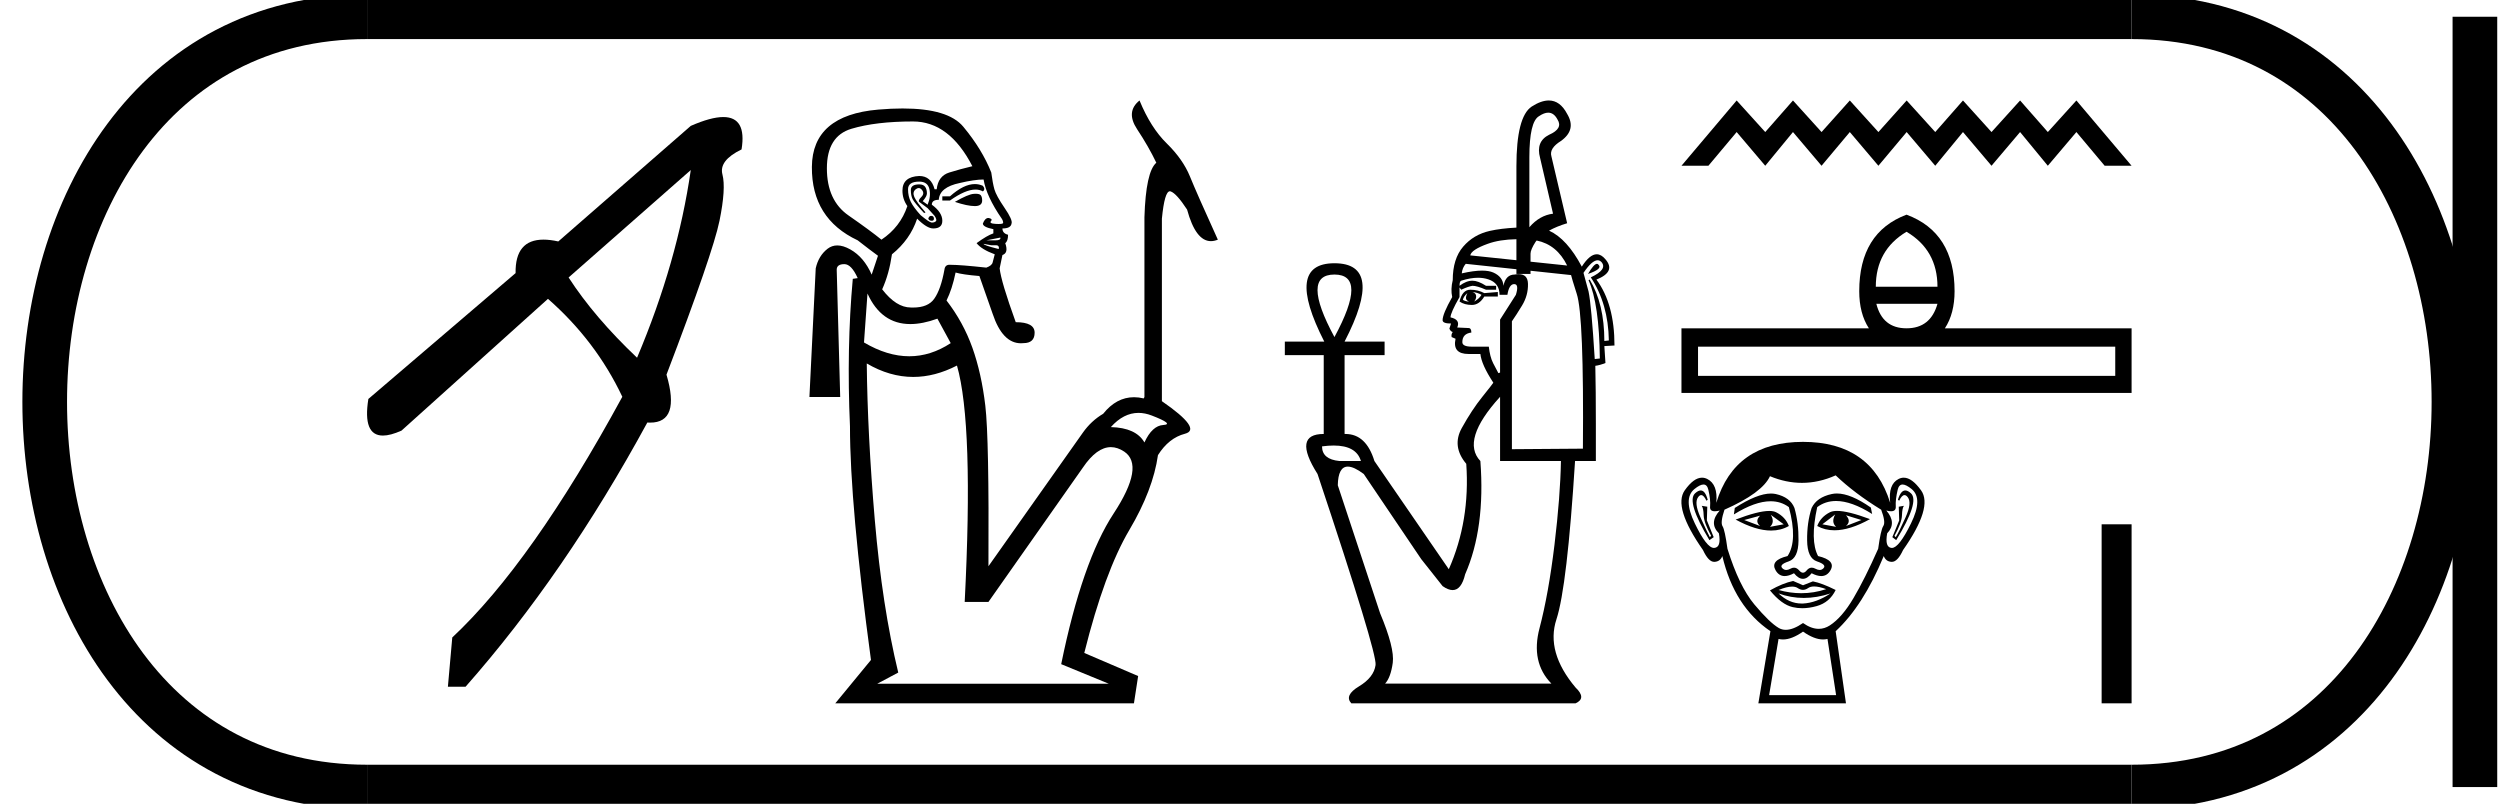 <?xml version='1.0' encoding='UTF-8' standalone='yes'?><svg xmlns='http://www.w3.org/2000/svg' xmlns:xlink='http://www.w3.org/1999/xlink' width='55.984' height='18.0' ><path d='M 15.469 3.808 L 12.733 6.214 Q 13.31 7.105 14.266 8.011 Q 15.172 5.868 15.469 3.808 ZM 16.197 2.621 Q 16.725 2.621 16.606 3.346 Q 16.095 3.594 16.178 3.907 Q 16.26 4.22 16.112 4.945 Q 15.963 5.671 14.925 8.39 Q 15.241 9.464 14.559 9.464 Q 14.528 9.464 14.496 9.462 Q 12.65 12.857 10.425 15.379 L 10.03 15.379 L 10.128 14.275 Q 11.909 12.61 13.936 8.885 Q 13.343 7.632 12.271 6.692 L 8.991 9.643 Q 8.743 9.754 8.575 9.754 Q 8.117 9.754 8.249 8.934 L 11.546 6.116 Q 11.533 5.366 12.171 5.366 Q 12.319 5.366 12.502 5.407 L 15.469 2.819 Q 15.921 2.621 16.197 2.621 Z' style='fill:#000000;stroke:none' /><path d='M 21.831 4.122 Q 21.925 4.122 22.01 4.161 Q 22.073 4.239 22.01 4.286 Q 21.937 4.245 21.845 4.245 Q 21.618 4.245 21.274 4.49 L 21.102 4.49 L 21.102 4.396 L 21.274 4.396 Q 21.581 4.122 21.831 4.122 ZM 21.845 4.339 Q 21.937 4.339 21.963 4.372 Q 21.994 4.411 21.994 4.49 Q 21.994 4.615 21.83 4.615 Q 21.665 4.615 21.383 4.521 Q 21.681 4.349 21.806 4.341 Q 21.827 4.339 21.845 4.339 ZM 20.851 4.834 Q 20.914 4.834 20.914 4.897 Q 20.914 4.944 20.867 4.944 Q 20.804 4.944 20.788 4.897 Q 20.804 4.834 20.851 4.834 ZM 20.585 4.067 Q 20.334 4.067 20.334 4.239 Q 20.334 4.396 20.397 4.521 Q 20.459 4.646 20.616 4.818 Q 20.804 4.975 20.859 4.983 Q 20.87 4.984 20.88 4.984 Q 20.921 4.984 20.953 4.959 Q 20.992 4.928 20.929 4.834 L 20.773 4.662 L 20.585 4.521 Q 20.553 4.49 20.632 4.411 Q 20.71 4.333 20.647 4.255 Q 20.613 4.211 20.573 4.211 Q 20.541 4.211 20.506 4.239 Q 20.428 4.302 20.475 4.411 Q 20.522 4.521 20.726 4.756 L 20.694 4.771 Q 20.475 4.537 20.436 4.458 Q 20.397 4.38 20.397 4.255 Q 20.397 4.129 20.585 4.129 Q 20.679 4.129 20.718 4.184 Q 20.757 4.239 20.757 4.333 Q 20.757 4.396 20.663 4.505 L 20.773 4.584 Q 20.851 4.396 20.812 4.231 Q 20.773 4.067 20.585 4.067 ZM 20.444 2.72 Q 19.614 2.72 19.066 2.884 Q 18.517 3.049 18.517 3.769 Q 18.517 4.49 19.003 4.826 Q 19.488 5.163 19.739 5.367 Q 20.162 5.085 20.319 4.615 Q 20.209 4.458 20.209 4.27 Q 20.209 3.957 20.585 3.941 Q 20.851 3.941 20.929 4.239 L 20.976 4.239 Q 21.008 3.941 21.258 3.863 Q 21.509 3.785 21.775 3.722 Q 21.258 2.72 20.444 2.72 ZM 22.401 5.32 L 22.088 5.382 L 22.292 5.382 Q 22.417 5.382 22.401 5.32 ZM 22.026 5.461 Q 22.026 5.492 22.339 5.57 Q 22.349 5.575 22.356 5.575 Q 22.37 5.575 22.37 5.555 Q 22.37 5.492 22.308 5.492 L 22.198 5.492 L 22.026 5.461 ZM 22.026 4.02 Q 21.822 4.02 21.493 4.098 Q 21.039 4.192 21.023 4.474 Q 20.867 4.474 20.867 4.584 Q 21.102 4.756 21.102 4.944 Q 21.102 5.116 20.898 5.116 Q 20.757 5.116 20.538 4.897 Q 20.381 5.367 19.974 5.695 Q 19.911 6.134 19.755 6.479 Q 20.068 6.886 20.397 6.886 Q 20.423 6.887 20.448 6.887 Q 20.783 6.887 20.921 6.69 Q 21.07 6.479 21.149 6.04 Q 21.162 5.929 21.263 5.929 Q 21.276 5.929 21.29 5.93 Q 21.509 5.93 22.088 5.993 Q 22.214 5.946 22.229 5.876 Q 22.245 5.805 22.276 5.695 Q 21.979 5.586 21.869 5.445 Q 22.104 5.273 22.245 5.226 L 22.245 5.132 Q 22.01 5.085 22.01 5.006 Q 22.057 4.881 22.135 4.881 Q 22.229 4.897 22.198 4.944 Q 22.135 5.006 22.3 5.014 Q 22.333 5.016 22.359 5.016 Q 22.464 5.016 22.464 4.991 Q 22.464 4.944 22.433 4.897 Q 22.088 4.396 22.026 4.02 ZM 19.426 6.573 L 19.348 7.669 Q 19.871 7.978 20.362 7.978 Q 20.841 7.978 21.29 7.684 L 20.992 7.136 Q 20.659 7.257 20.386 7.257 Q 19.735 7.257 19.426 6.573 ZM 25.495 9.246 Q 25.16 9.246 24.876 9.564 Q 25.44 9.579 25.628 9.908 Q 25.8 9.532 26.051 9.517 Q 26.301 9.501 25.792 9.305 Q 25.639 9.246 25.495 9.246 ZM 19.41 8.139 Q 19.426 9.72 19.59 11.647 Q 19.755 13.573 20.115 15.061 L 19.645 15.311 L 24.829 15.311 L 23.764 14.873 Q 24.234 12.571 24.939 11.498 Q 25.643 10.425 25.174 10.112 Q 25.024 10.013 24.877 10.013 Q 24.559 10.013 24.249 10.472 L 22.135 13.479 L 21.603 13.479 Q 21.806 9.501 21.43 8.186 Q 20.935 8.441 20.451 8.441 Q 19.924 8.441 19.41 8.139 ZM 25.518 2.25 Q 25.769 2.861 26.129 3.213 Q 26.489 3.566 26.646 3.949 Q 26.802 4.333 27.272 5.367 Q 27.191 5.4 27.116 5.4 Q 26.776 5.4 26.583 4.693 Q 26.348 4.333 26.215 4.286 Q 26.206 4.283 26.198 4.283 Q 26.078 4.283 26.019 4.897 L 26.019 8.969 L 26.019 8.984 Q 26.928 9.611 26.536 9.713 Q 26.173 9.807 25.931 10.192 L 25.931 10.192 Q 25.82 10.972 25.291 11.866 Q 24.735 12.806 24.281 14.622 L 25.487 15.139 L 25.393 15.75 L 18.705 15.75 L 19.504 14.779 Q 19.034 11.302 19.034 9.548 Q 18.956 7.794 19.097 6.244 L 19.207 6.228 Q 19.066 5.915 18.909 5.915 Q 18.737 5.915 18.737 6.04 L 18.815 8.89 L 18.126 8.89 L 18.267 6.009 Q 18.33 5.727 18.533 5.57 Q 18.63 5.496 18.75 5.496 Q 18.882 5.496 19.042 5.586 Q 19.348 5.758 19.52 6.15 L 19.661 5.727 Q 19.488 5.602 19.207 5.382 Q 18.173 4.897 18.181 3.738 Q 18.189 2.579 19.669 2.454 Q 19.961 2.429 20.212 2.429 Q 21.232 2.429 21.571 2.837 Q 21.994 3.346 22.198 3.863 Q 22.229 4.098 22.268 4.239 Q 22.308 4.38 22.495 4.654 Q 22.683 4.928 22.652 5.006 Q 22.636 5.116 22.448 5.116 Q 22.448 5.226 22.574 5.257 Q 22.574 5.398 22.511 5.445 Q 22.589 5.664 22.448 5.711 L 22.386 6.009 Q 22.417 6.306 22.746 7.215 Q 23.169 7.215 23.169 7.45 Q 23.169 7.684 22.918 7.684 Q 22.89 7.687 22.862 7.687 Q 22.449 7.687 22.229 7.027 L 21.932 6.181 Q 21.556 6.15 21.399 6.103 Q 21.321 6.479 21.196 6.729 Q 21.571 7.215 21.775 7.786 Q 21.979 8.358 22.065 9.086 Q 22.151 9.814 22.135 12.68 L 24.249 9.689 Q 24.437 9.423 24.704 9.266 Q 25 8.895 25.395 8.895 Q 25.5 8.895 25.612 8.922 L 25.628 8.89 L 25.628 4.865 Q 25.659 3.847 25.894 3.644 Q 25.722 3.284 25.463 2.892 Q 25.205 2.501 25.518 2.25 Z' style='fill:#000000;stroke:none' /><path d='M 34.67 2.523 Q 34.798 2.523 34.879 2.678 Q 35.006 2.879 34.69 3.018 Q 34.387 3.17 34.488 3.536 L 34.778 4.785 Q 34.476 4.823 34.248 5.088 L 34.248 3.523 Q 34.248 2.728 34.463 2.602 Q 34.579 2.523 34.67 2.523 ZM 33.958 5.357 L 33.958 5.827 L 33.958 5.827 L 32.924 5.719 Q 32.949 5.592 33.315 5.46 Q 33.581 5.363 33.958 5.357 ZM 34.411 5.386 Q 34.866 5.48 35.094 5.946 L 34.274 5.86 L 34.274 5.86 L 34.274 5.681 Q 34.274 5.592 34.387 5.416 Q 34.399 5.401 34.411 5.386 ZM 35.762 5.908 Q 35.693 5.908 35.561 6.135 Q 35.889 6.021 35.8 5.933 Q 35.785 5.908 35.762 5.908 ZM 32.86 6.564 Q 32.823 6.64 32.829 6.684 Q 32.835 6.728 32.898 6.753 Q 32.823 6.753 32.759 6.715 Q 32.772 6.64 32.86 6.564 ZM 32.974 6.539 Q 33.088 6.551 33.176 6.602 Q 33.125 6.69 33.012 6.753 Q 33.062 6.69 33.056 6.627 Q 33.05 6.564 32.974 6.539 ZM 32.924 6.488 Q 32.747 6.488 32.684 6.753 Q 32.797 6.829 32.961 6.829 Q 33.125 6.829 33.239 6.64 L 33.542 6.64 L 33.542 6.539 L 33.239 6.564 Q 33.1 6.488 32.924 6.488 ZM 29.883 6.148 Q 30.64 6.148 29.883 7.548 Q 29.125 6.148 29.883 6.148 ZM 35.776 5.828 Q 35.825 5.828 35.864 5.87 Q 36.002 6.034 35.624 6.211 Q 36.015 6.804 36.028 7.624 L 35.927 7.636 Q 35.927 6.804 35.599 6.261 L 35.573 6.274 Q 35.813 6.804 35.826 8.028 L 35.712 8.04 Q 35.636 6.816 35.573 6.526 L 35.46 6.11 Q 35.651 5.828 35.776 5.828 ZM 33.098 6.22 Q 33.221 6.22 33.327 6.255 Q 33.58 6.337 33.58 6.602 L 33.756 6.602 Q 33.794 6.362 33.908 6.362 Q 34.021 6.362 33.946 6.602 L 33.592 7.157 L 33.592 8.343 L 33.554 8.356 Q 33.504 8.267 33.435 8.129 Q 33.365 7.99 33.34 7.763 L 32.961 7.763 Q 32.747 7.763 32.747 7.662 Q 32.747 7.472 32.949 7.447 Q 32.949 7.346 32.886 7.346 L 32.633 7.334 Q 32.709 7.157 32.482 7.107 Q 32.482 7.006 32.684 6.652 L 32.684 6.438 L 32.722 6.488 Q 32.886 6.413 32.974 6.4 Q 33.075 6.4 33.277 6.488 L 33.504 6.488 L 33.504 6.4 L 33.277 6.4 Q 33.1 6.286 32.974 6.286 Q 32.835 6.286 32.684 6.4 Q 32.684 6.299 32.722 6.286 Q 32.927 6.22 33.098 6.22 ZM 32.823 5.908 L 33.958 6.029 L 33.958 6.135 L 34.274 6.135 L 34.274 6.063 L 34.274 6.063 L 35.182 6.16 Q 35.195 6.223 35.308 6.577 Q 35.472 7.069 35.447 10.047 L 33.857 10.059 L 33.857 7.195 Q 33.946 7.069 34.084 6.842 Q 34.223 6.614 34.217 6.356 Q 34.212 6.139 34.008 6.139 Q 33.968 6.139 33.92 6.148 Q 33.718 6.148 33.668 6.4 Q 33.655 6.198 33.441 6.103 Q 33.343 6.06 33.188 6.06 Q 33.003 6.06 32.734 6.122 Q 32.747 5.996 32.823 5.908 ZM 29.866 9.977 Q 30.373 9.977 30.476 10.324 L 29.996 10.324 Q 29.605 10.286 29.605 9.996 Q 29.747 9.977 29.866 9.977 ZM 33.592 8.886 L 33.592 10.324 L 34.955 10.324 Q 34.942 11.106 34.81 12.204 Q 34.677 13.302 34.476 14.065 Q 34.274 14.829 34.741 15.308 L 31.018 15.308 Q 31.144 15.17 31.189 14.841 Q 31.233 14.513 30.905 13.731 L 29.958 10.867 Q 29.966 10.449 30.183 10.449 Q 30.319 10.449 30.539 10.614 L 31.826 12.52 L 32.305 13.125 Q 32.431 13.214 32.53 13.214 Q 32.726 13.214 32.81 12.86 Q 33.264 11.826 33.151 10.324 Q 32.709 9.857 33.592 8.886 ZM 34.683 2.25 Q 34.512 2.25 34.299 2.387 Q 33.958 2.614 33.958 3.725 L 33.958 5.097 L 33.958 5.097 Q 33.609 5.115 33.365 5.17 Q 32.999 5.252 32.766 5.523 Q 32.532 5.794 32.532 6.274 Q 32.482 6.476 32.52 6.652 Q 32.305 7.031 32.305 7.17 Q 32.305 7.245 32.494 7.245 L 32.457 7.359 Q 32.482 7.422 32.532 7.435 Q 32.494 7.485 32.507 7.548 L 32.595 7.586 Q 32.52 7.927 32.886 7.927 L 33.151 7.927 Q 33.176 8.166 33.441 8.57 Q 33.428 8.595 33.195 8.886 Q 32.961 9.176 32.734 9.586 Q 32.507 9.996 32.835 10.387 Q 32.924 11.662 32.444 12.747 L 30.778 10.324 Q 30.593 9.718 30.129 9.718 Q 30.119 9.718 30.11 9.718 L 30.11 7.952 L 31.006 7.952 L 31.006 7.649 L 30.11 7.649 Q 31.018 5.895 29.883 5.895 Q 28.759 5.895 29.655 7.649 L 28.772 7.649 L 28.772 7.952 L 29.643 7.952 L 29.643 9.718 Q 28.936 9.718 29.504 10.614 Q 30.842 14.627 30.804 14.892 Q 30.766 15.17 30.431 15.371 Q 30.097 15.573 30.261 15.75 L 35.283 15.75 Q 35.535 15.636 35.283 15.397 Q 34.614 14.602 34.854 13.87 Q 35.094 13.138 35.271 10.324 L 35.737 10.324 L 35.737 9.491 Q 35.737 8.734 35.725 8.192 Q 35.826 8.179 35.952 8.129 L 35.927 7.75 L 36.154 7.737 Q 36.154 6.804 35.75 6.261 Q 36.192 6.084 35.952 5.807 Q 35.858 5.694 35.757 5.694 Q 35.599 5.694 35.422 5.971 Q 35.093 5.349 34.689 5.165 L 34.689 5.165 Q 34.859 5.07 35.094 4.999 L 34.741 3.498 Q 34.69 3.321 34.955 3.157 Q 35.308 2.905 35.094 2.551 Q 34.936 2.25 34.683 2.25 Z' style='fill:#000000;stroke:none' /><path d='M 38.89 2.25 L 37.654 3.712 L 38.257 3.712 L 38.89 2.957 L 39.53 3.712 L 40.151 2.957 L 40.791 3.712 L 41.424 2.957 L 42.064 3.712 L 42.697 2.957 L 43.337 3.712 L 43.958 2.957 L 44.597 3.712 L 45.237 2.957 L 45.858 3.712 L 46.498 2.957 L 47.131 3.712 L 47.734 3.712 L 46.498 2.25 L 45.858 2.957 L 45.237 2.25 L 44.597 2.957 L 43.958 2.25 L 43.337 2.957 L 42.697 2.25 L 42.064 2.957 L 41.424 2.25 L 40.791 2.957 L 40.151 2.25 L 39.53 2.957 L 38.89 2.25 Z' style='fill:#000000;stroke:none' /><path d='M 42.694 5.19 Q 43.387 5.6 43.387 6.421 L 42.006 6.421 Q 42.006 5.6 42.694 5.19 ZM 43.387 6.803 Q 43.232 7.352 42.694 7.352 Q 42.156 7.352 42.018 6.803 ZM 47.368 7.763 L 47.368 8.417 L 38.025 8.417 L 38.025 7.763 ZM 42.694 4.807 Q 41.635 5.206 41.635 6.52 Q 41.635 7.02 41.851 7.352 L 37.654 7.352 L 37.654 8.799 L 47.734 8.799 L 47.734 7.352 L 43.553 7.352 Q 43.77 7.02 43.77 6.52 Q 43.77 5.206 42.694 4.807 Z' style='fill:#000000;stroke:none' /><path d='M 39.415 11.548 Q 39.29 11.673 39.415 11.779 L 39.059 11.645 L 39.415 11.548 ZM 41.338 11.539 L 41.684 11.645 L 41.338 11.779 Q 41.463 11.673 41.338 11.539 ZM 39.655 11.529 L 39.944 11.741 L 39.636 11.798 Q 39.751 11.693 39.655 11.529 ZM 41.097 11.52 L 41.097 11.52 Q 41.001 11.693 41.117 11.798 L 40.809 11.741 L 41.097 11.52 ZM 41.138 11.441 Q 41.037 11.441 40.977 11.472 Q 40.77 11.577 40.694 11.779 Q 40.866 11.875 41.08 11.875 Q 41.425 11.875 41.876 11.625 Q 41.384 11.441 41.138 11.441 ZM 39.619 11.442 Q 39.371 11.442 38.867 11.635 Q 39.317 11.881 39.661 11.881 Q 39.882 11.881 40.059 11.779 Q 39.982 11.577 39.775 11.472 Q 39.717 11.442 39.619 11.442 ZM 38.085 10.983 Q 38.029 10.983 37.958 11.048 Q 37.761 11.231 38.28 12.096 L 38.376 12.029 L 38.223 11.654 L 38.232 11.347 L 38.107 11.327 L 38.107 11.327 Q 38.146 11.375 38.151 11.539 Q 38.155 11.702 38.319 12 L 38.29 12.029 Q 38.223 11.904 38.078 11.582 Q 37.934 11.26 38.026 11.135 Q 38.06 11.087 38.096 11.087 Q 38.154 11.087 38.213 11.212 L 38.242 11.193 Q 38.186 10.983 38.085 10.983 ZM 42.666 10.983 Q 42.563 10.983 42.501 11.193 L 42.53 11.212 Q 42.589 11.087 42.649 11.087 Q 42.685 11.087 42.722 11.135 Q 42.818 11.26 42.674 11.582 Q 42.53 11.904 42.453 12.029 L 42.424 12 Q 42.588 11.702 42.592 11.539 Q 42.597 11.375 42.636 11.327 L 42.636 11.327 L 42.52 11.347 L 42.53 11.654 L 42.376 12.029 L 42.463 12.096 Q 42.991 11.231 42.794 11.048 Q 42.724 10.983 42.666 10.983 ZM 38.147 10.85 Q 38.229 10.85 38.256 10.967 Q 38.309 11.193 38.295 11.342 Q 38.284 11.449 38.401 11.449 Q 38.447 11.449 38.511 11.433 L 38.511 11.433 Q 38.261 11.712 38.492 11.943 Q 38.55 12.26 38.386 12.27 Q 38.383 12.27 38.381 12.27 Q 38.218 12.27 37.953 11.721 Q 37.684 11.164 37.944 10.952 Q 38.069 10.85 38.147 10.85 ZM 42.606 10.85 Q 42.683 10.85 42.809 10.952 Q 43.068 11.164 42.794 11.721 Q 42.525 12.27 42.367 12.27 Q 42.364 12.27 42.362 12.27 Q 42.203 12.26 42.261 11.943 Q 42.482 11.712 42.242 11.433 L 42.242 11.433 Q 42.303 11.449 42.347 11.449 Q 42.46 11.449 42.453 11.342 Q 42.443 11.193 42.496 10.967 Q 42.524 10.85 42.606 10.85 ZM 41.134 11.051 Q 41.075 11.051 41.02 11.063 Q 40.684 11.135 40.569 11.375 Q 40.463 11.702 40.468 12.101 Q 40.472 12.5 40.689 12.572 Q 40.905 12.644 40.838 12.721 Q 40.801 12.764 40.749 12.764 Q 40.707 12.764 40.655 12.736 Q 40.611 12.712 40.572 12.712 Q 40.508 12.712 40.458 12.774 Q 40.417 12.825 40.375 12.825 Q 40.333 12.825 40.29 12.774 Q 40.236 12.712 40.174 12.712 Q 40.135 12.712 40.093 12.736 Q 40.043 12.764 40.001 12.764 Q 39.95 12.764 39.91 12.721 Q 39.838 12.644 40.054 12.572 Q 40.271 12.5 40.275 12.106 Q 40.28 11.712 40.184 11.375 Q 40.088 11.135 39.766 11.063 Q 39.715 11.052 39.657 11.052 Q 39.35 11.052 38.848 11.375 L 38.828 11.52 Q 39.301 11.225 39.65 11.225 Q 39.882 11.225 40.059 11.356 Q 40.261 12.106 40.03 12.452 Q 39.636 12.548 39.761 12.769 Q 39.835 12.9 39.965 12.9 Q 40.056 12.9 40.174 12.837 Q 40.275 12.962 40.374 12.962 Q 40.472 12.962 40.569 12.837 Q 40.691 12.9 40.784 12.9 Q 40.918 12.9 40.992 12.769 Q 41.117 12.548 40.713 12.452 Q 40.53 12.106 40.694 11.356 Q 40.877 11.219 41.116 11.219 Q 41.462 11.219 41.924 11.51 L 41.895 11.366 Q 41.444 11.051 41.134 11.051 ZM 40.625 13.133 Q 40.733 13.133 40.895 13.193 Q 40.621 13.284 40.338 13.284 Q 40.086 13.284 39.828 13.212 Q 40.014 13.136 40.132 13.136 Q 40.209 13.136 40.256 13.168 Q 40.316 13.209 40.375 13.209 Q 40.434 13.209 40.492 13.168 Q 40.542 13.133 40.625 13.133 ZM 39.828 13.289 Q 40.102 13.39 40.393 13.39 Q 40.684 13.39 40.992 13.289 L 40.992 13.289 Q 40.674 13.5 40.376 13.515 Q 40.359 13.515 40.343 13.515 Q 40.064 13.515 39.828 13.289 ZM 40.155 13.01 Q 39.924 13.058 39.636 13.221 Q 39.896 13.539 40.146 13.596 Q 40.249 13.62 40.359 13.62 Q 40.515 13.62 40.684 13.572 Q 40.972 13.491 41.107 13.212 Q 40.799 13.058 40.597 13.019 L 40.376 13.106 L 40.155 13.01 ZM 41.107 10.645 Q 41.53 11.048 42.126 11.414 Q 42.232 11.693 42.174 11.779 Q 42.117 11.866 42.059 12.289 Q 41.761 12.962 41.506 13.394 Q 41.251 13.827 40.977 14.005 Q 40.858 14.082 40.729 14.082 Q 40.561 14.082 40.376 13.952 Q 40.155 14.104 39.99 14.104 Q 39.904 14.104 39.833 14.063 Q 39.626 13.942 39.285 13.534 Q 38.944 13.125 38.684 12.289 Q 38.626 11.866 38.574 11.784 Q 38.521 11.702 38.617 11.414 Q 39.463 11.039 39.636 10.664 Q 39.995 10.813 40.352 10.813 Q 40.731 10.813 41.107 10.645 ZM 40.376 14.144 Q 40.628 14.32 40.825 14.32 Q 40.877 14.32 40.924 14.308 L 41.117 15.567 L 39.617 15.567 L 39.828 14.308 Q 39.876 14.32 39.927 14.32 Q 40.125 14.32 40.376 14.144 ZM 40.376 9.895 Q 38.848 9.895 38.434 11.26 Q 38.473 10.847 38.232 10.726 Q 38.174 10.697 38.114 10.697 Q 37.928 10.697 37.727 10.981 Q 37.463 11.356 38.136 12.318 Q 38.259 12.582 38.386 12.582 Q 38.389 12.582 38.391 12.582 Q 38.521 12.577 38.569 12.452 Q 38.838 13.587 39.646 14.135 L 39.376 15.75 L 41.338 15.75 L 41.107 14.135 Q 41.722 13.567 42.184 12.452 Q 42.232 12.577 42.362 12.582 Q 42.364 12.582 42.366 12.582 Q 42.494 12.582 42.616 12.318 Q 43.29 11.356 43.02 10.981 Q 42.816 10.697 42.632 10.697 Q 42.573 10.697 42.516 10.726 Q 42.28 10.847 42.328 11.26 Q 41.905 9.895 40.376 9.895 Z' style='fill:#000000;stroke:none' /><path d='M 47.063 11.741 L 47.063 15.75 L 47.734 15.75 L 47.734 11.741 Z' style='fill:#000000;stroke:none' /><path d='M 8.22 0.375 C -1.405 0.375 -1.405 17.625 8.22 17.625 ' style='fill:none;stroke:#000000;stroke-width:1' /><path d='M 8.22 0.375 L 47.734 0.375 ' style='fill:none;stroke:#000000;stroke-width:1' /><path d='M 8.22 17.625 L 47.734 17.625 ' style='fill:none;stroke:#000000;stroke-width:1' /><path d='M 55.422 0.375 L 55.422 17.625 ' style='fill:none;stroke:#000000;stroke-width:1' /><path d='M 47.734 0.375 C 57.359 0.375 57.359 17.625 47.734 17.625 ' style='fill:none;stroke:#000000;stroke-width:1' /></svg>